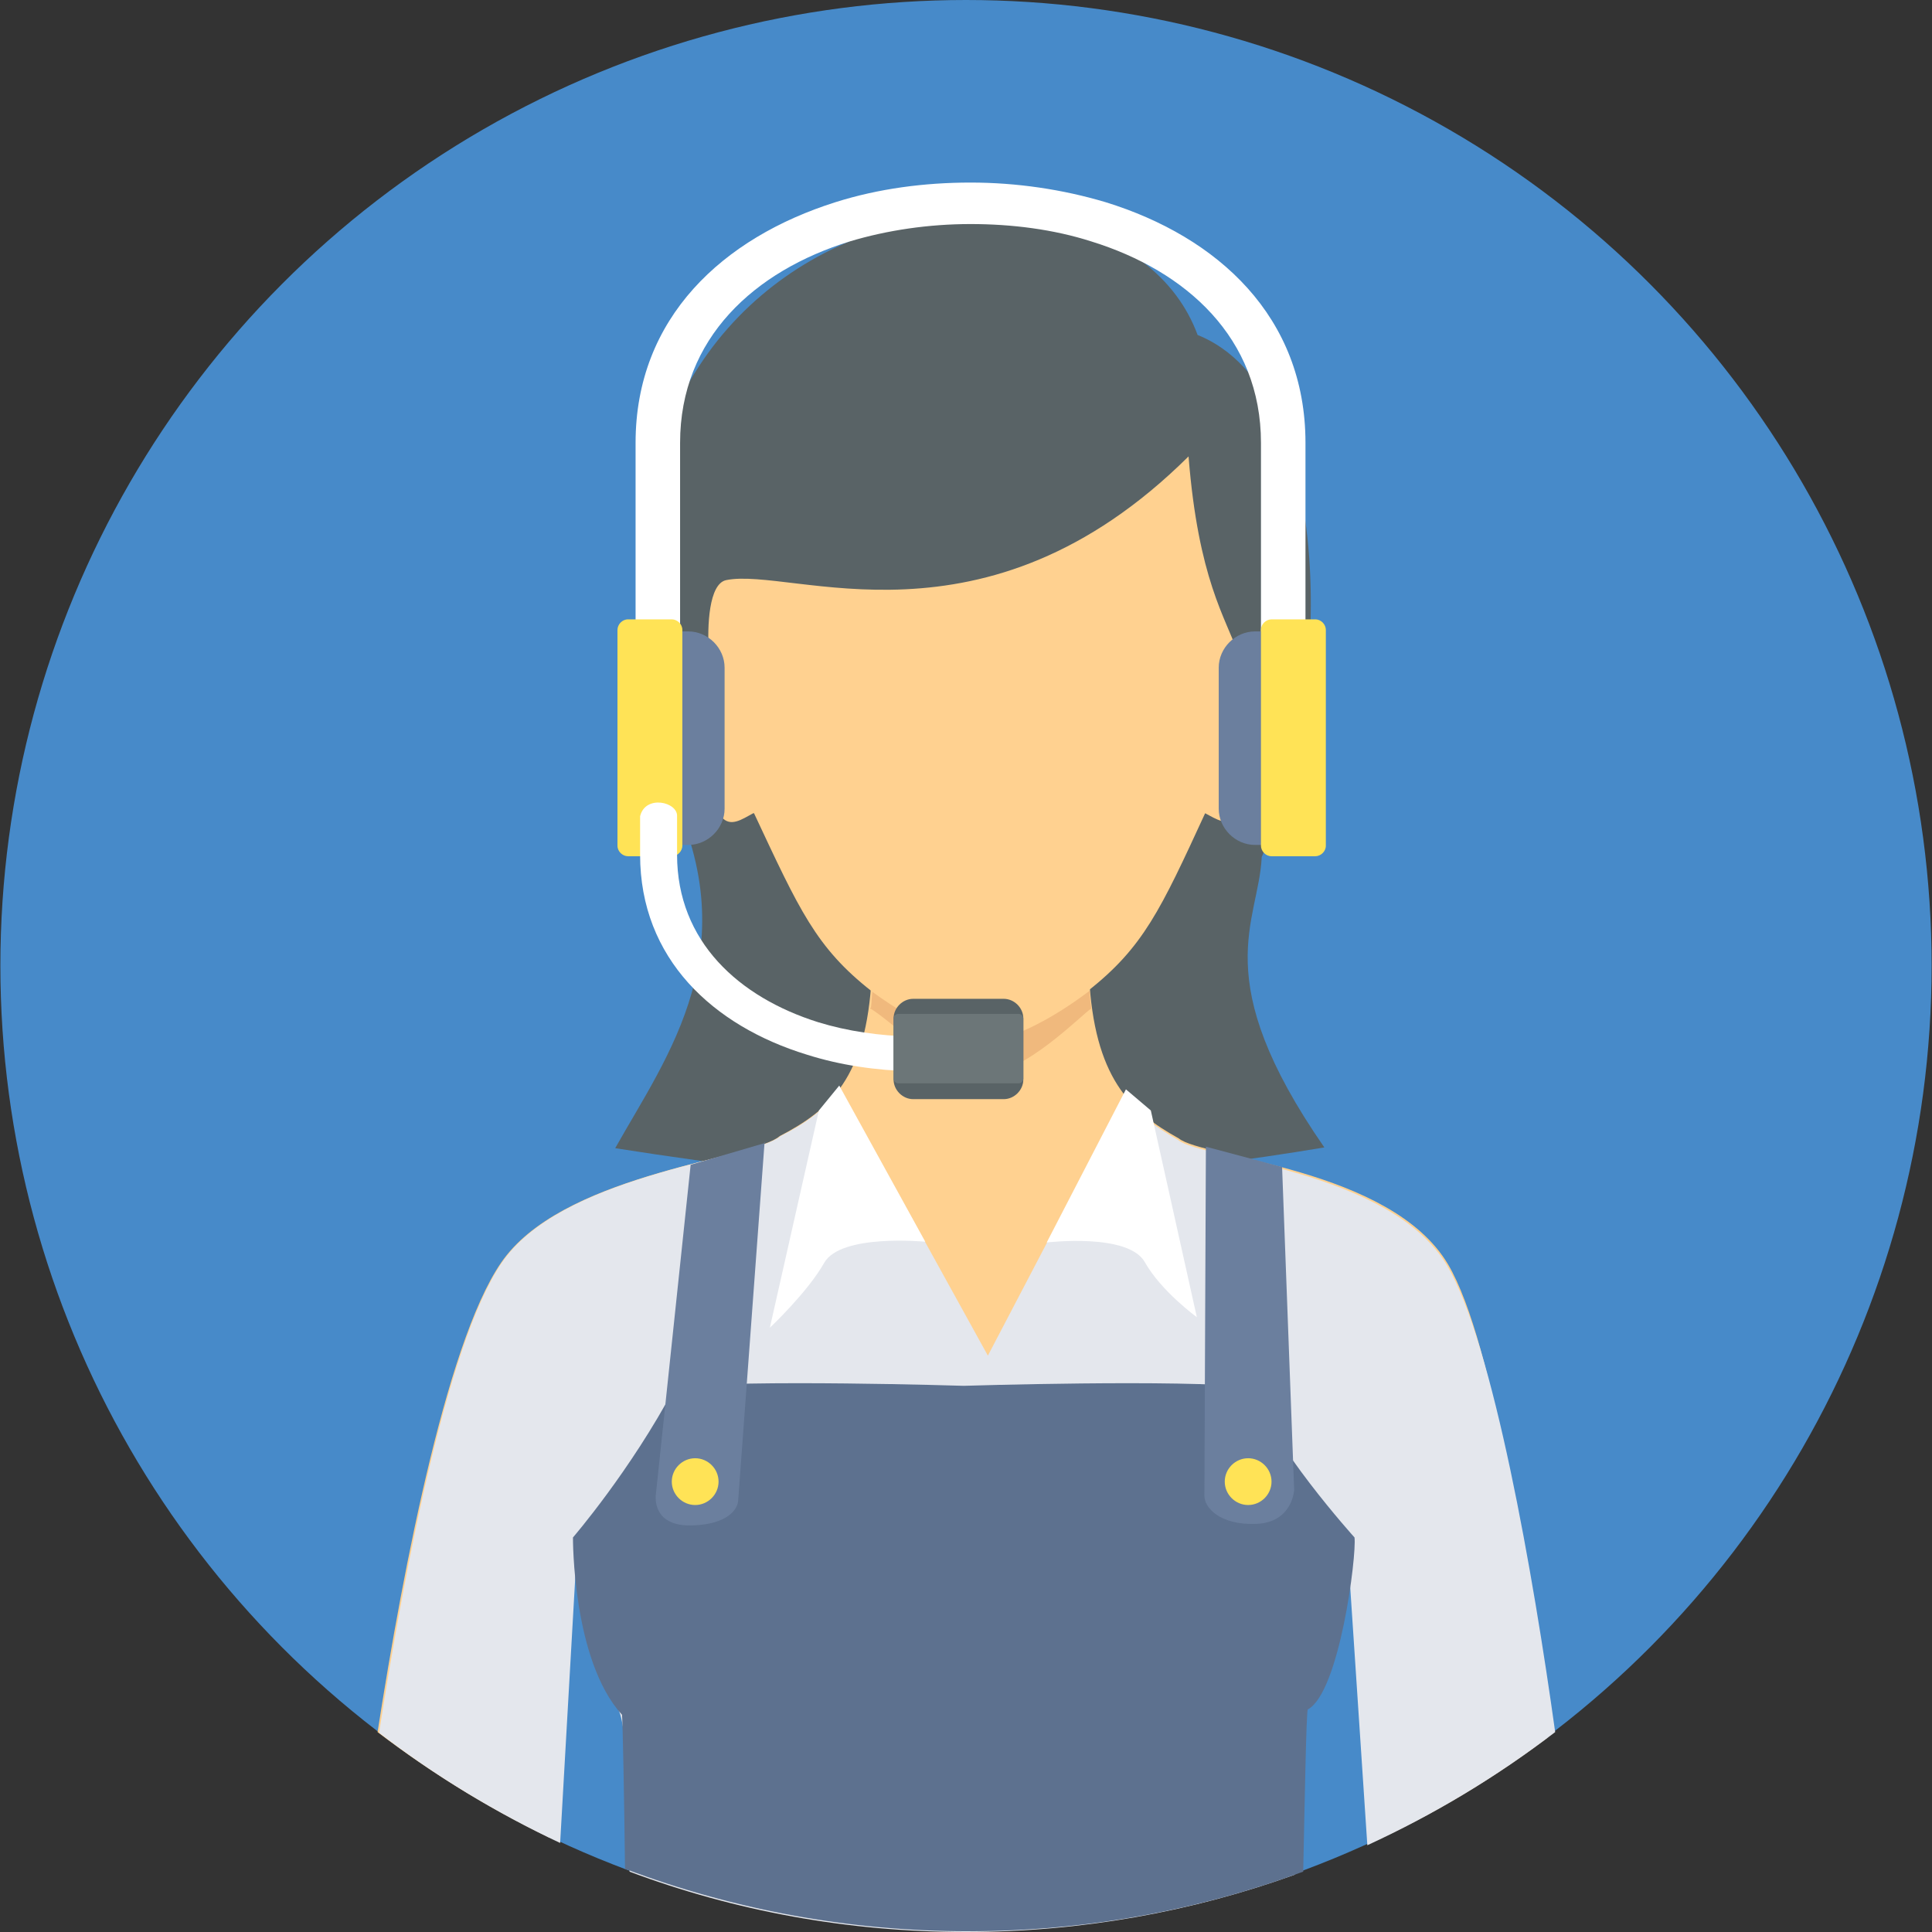 <!DOCTYPE svg PUBLIC "-//W3C//DTD SVG 1.1//EN" "http://www.w3.org/Graphics/SVG/1.1/DTD/svg11.dtd">
<!-- Uploaded to: SVG Repo, www.svgrepo.com, Transformed by: SVG Repo Mixer Tools -->
<svg height="116px" width="116px" version="1.1" id="Layer_1" xmlns="http://www.w3.org/2000/svg" xmlns:xlink="http://www.w3.org/1999/xlink" viewBox="0 0 512.2 512.2" xml:space="preserve" fill="#000000">
<rect x="0" y="0" width="512.2" height="512.2" fill="#333333" stroke="none"/>
<g id="SVGRepo_bgCarrier" stroke-width="0"/>
<g id="SVGRepo_tracerCarrier" stroke-linecap="round" stroke-linejoin="round"/>
<g id="SVGRepo_iconCarrier"> <circle style="fill:#478ac9;" cx="256.1" cy="256" r="256"/> <path style="fill:#596366;" d="M163.1,304.4c13.8-24.6,35.8-53.2,13.6-96.6C132.5,49,294.7,26.6,317.5,88.8 c37,14.8,36.2,95.8,17,138.4c-0.8,17.4-14.6,32,16.6,77C268.5,318,220.5,313.4,163.1,304.4z"/> <path style="fill:#FFD190;" d="M231.1,258.8c-1.4,27-11,35.4-24.4,42.4c-6.8,6-54.8,9.6-72.4,31.6c-15.2,19-27.4,82.8-34.2,126.4 c14.2,10.8,29.4,20.2,45.6,28l7.4-79.6c0,0,5.4,39.4,10.4,44.8c2.8,3.2,3.6,21,3.8,38.4l21.2,12.2c21.6,6,44.2,9,67.8,9 c22.2,0,43.6-2.8,64-8l22.8-13.2c0.2-17.2-0.2-34,3.8-38.4c4-4.4,10.4-44.8,10.4-44.8l6.2,81c16.6-7.6,32.2-17,46.6-27.8 c-5-42-13.8-104.6-26.2-125.6c-15.2-25.6-65.2-28.2-71.4-33.4c-13-7.2-22.4-16.2-23.8-43.2c0,0-19.4,15-31.4,12.8 c-12-2.4-25.8-12.8-25.8-12.8L231.1,258.8z"/> <path style="fill:#E4E7ED;" d="M222.9,288.4c-4.2,5.8-9.6,9.6-16,12.8c-6.8,6-54.8,9.6-72.4,31.6c-15.2,19-27.2,83-34,126.6 c14.8,11.4,31,21.2,48,29.2l4.6-80.8c0,0,6.6,40.8,10.4,44.8c2.8,3,3.2,24.8,3.4,43.6c27.8,10.4,57.8,16,89.2,16 c30.6,0,60-5.4,87.2-15.2c0.2-18.8,0.6-41.4,3.4-44.4c3.8-4,10.4-44.8,10.4-44.8l5.4,81.4c17.8-8.2,34.4-18.2,49.8-30 c-5.8-41.6-16.4-102.8-28.6-123.6c-15.2-25.6-65.2-28.2-71.4-33.4c-5.6-3.2-10.4-6.6-14.4-11.6l-36,68.8l-39.2-71H222.9z"/> <path style="fill:#F0B97D;" d="M230.5,267.2c7,4.2,18.8,17.4,30,17.6c11,0.2,26.6-16.2,28.8-17.4c-0.2-1.6-0.4-3.2-0.4-4.8l-0.2,0.2 l0,0l0,0c-0.6,0.4-19.6,15.4-31.4,13c-11.8-2.2-25-12.4-25.8-13l-0.2-0.2c-0.2,1.6-0.2,3.2-0.4,4.6H230.5z"/> <path style="fill:#FFD190;" d="M199.9,215.6c12,25.6,16.4,35.6,31.2,47.2c0,0,13.8,10.6,25.8,13c12,2.4,31.4-13,31.4-13 c14.8-11.6,19.4-21.6,31.2-47.2c3,1.6,6,3.6,8.4,1c2.4-2.8,13.8-38.2,11.6-43c-2-4.8-6.2-1.4-7,0.4c-0.6,0.8-1.2,4.4-2,4.4 c-0.8,0-1-1.6-2.2-5c-3.4-9.8-10.6-19.8-13.2-52.4c-54.2,53.8-105,29.2-122.6,32.8c-4.6,1-5,12.2-4.6,18.8c0,0.8,1.2,3.8,0.8,4 c-0.6,0-2.4-3-2.8-3.2c-17.6-11.4,5,42.6,5.4,43.2c2.4,2.8,5.4,0.6,8.4-1H199.9z"/> <path style="fill:#5d718f;" d="M165.7,495.6c-0.2-18.2-0.6-39.2-0.8-41c-13.2-14.4-13-47-13-47s15.2-17.6,27-39.8 c18.8-2.2,76.6-0.4,76.6-0.4s57.6-1.8,76.6,0.4c4.4,14.8,27,39.8,27,39.8c0.6,4.8-4,41.2-12.4,45.6c-0.4,1.4-0.8,24-1.2,43 c-27.6,10.2-57.6,15.8-88.8,15.8c-31.8,0-62.4-5.8-90.6-16.4H165.7z"/> <g> <path style="fill:#6b7f9e;" d="M202.7,302.8l-7,95c-0.2,3-4,6.8-13.6,6.6c-9.6-0.4-8.2-8.4-8.2-8.4l9.2-87.2l19.8-5.8L202.7,302.8z "/> <path style="fill:#6b7f9e;" d="M319.7,304.2l-0.4,92.4c0,3,4,7.8,13.8,7.4c9.6-0.4,10-9,10-9l-3.2-85.6l-20.2-5.4V304.2z"/> </g> <g> <path style="fill:#FFE356;" d="M184.3,386.6c3.4,0,6.2,2.8,6.2,6.2c0,3.4-2.8,6.2-6.2,6.2s-6.2-2.8-6.2-6.2 C178.1,389.4,180.9,386.6,184.3,386.6z"/> <path style="fill:#FFE356;" d="M330.9,386.6c3.4,0,6.2,2.8,6.2,6.2c0,3.4-2.8,6.2-6.2,6.2c-3.4,0-6.2-2.8-6.2-6.2 C324.7,389.4,327.5,386.6,330.9,386.6z"/> </g> <g> <path style="fill:#FFFFFF;" d="M222.5,287.8l22.8,41.4c0,0-22.4-2.2-26.8,5.6c-4.4,7.8-14.4,17.2-14.4,17.2l13-57.6L222.5,287.8z"/> <path style="fill:#FFFFFF;" d="M298.5,288.8l-21,40.6c0,0,21.6-2.6,26,5.2s13.8,14.6,13.8,14.6l-12.2-54.8L298.5,288.8z"/> <path style="fill:#FFFFFF;" d="M346.1,117.4v63.8h-11.8v-63.8c0-27.8-19.8-45.6-45-53.4c-10-3.2-21-4.6-32-4.6c-11,0-22,1.6-32,4.6 c-25.2,7.8-45,25.6-45,53.4v63.8h-11.8v-63.8c0-33.2,23.2-54.4,53-63.8c11.4-3.6,23.6-5.2,35.8-5.2c12.2,0,24.4,1.8,35.8,5.2 C322.9,62.8,346.1,84,346.1,117.4z"/> </g> <path style="fill:#6b7f9e;" d="M182.5,167.4h-5.6c-5.2,0-9.6,4.4-9.6,9.6v37.4c0,5.2,4.4,9.6,9.6,9.6h5.6c5.2,0,9.6-4.4,9.6-9.6V177 C192.1,171.8,187.7,167.4,182.5,167.4z"/> <path style="fill:#FFE356;" d="M178.1,164.2h-11.6c-1.6,0-2.8,1.4-2.8,2.8v57.2c0,1.6,1.4,2.8,2.8,2.8h11.6c1.6,0,2.8-1.4,2.8-2.8 V167C180.9,165.4,179.5,164.2,178.1,164.2z"/> <path style="fill:#6b7f9e;" d="M332.7,167.4h5.6c5.2,0,9.6,4.4,9.6,9.6v37.4c0,5.2-4.4,9.6-9.6,9.6h-5.6c-5.2,0-9.6-4.4-9.6-9.6V177 C323.1,171.8,327.5,167.4,332.7,167.4z"/> <path style="fill:#FFE356;" d="M337.1,164.2h11.6c1.6,0,2.8,1.4,2.8,2.8v57.2c0,1.6-1.4,2.8-2.8,2.8h-11.6c-1.6,0-2.8-1.4-2.8-2.8 V167C334.3,165.4,335.7,164.2,337.1,164.2z"/> <path style="fill:#FFFFFF;" d="M241.7,274.8c-8.6-0.2-17-1.4-24.8-3.8c-21-6.6-37.4-21.4-37.4-44.4v-10.2c0.2-3.8-8.4-5.8-9.8,0 v10.2c0,27.6,19.4,45.4,44.2,53c8.8,2.8,18.4,4.2,28,4.4v-9L241.7,274.8z"/> <path style="fill:#596366;" d="M242.1,264.8h24c2.8,0,5.2,2.4,5.2,5.2v16.2c0,2.8-2.4,5.2-5.2,5.2h-24c-2.8,0-5.2-2.4-5.2-5.2V270 C236.9,267.2,239.3,264.8,242.1,264.8z"/> <path style="fill:#6C7678;" d="M238.1,268.8h32c0.6,0,1.2,0.6,1.2,1.2v16c0,0.6-0.6,1.2-1.2,1.2h-32c-0.6,0-1.2-0.6-1.2-1.2v-16 C236.9,269.4,237.5,268.8,238.1,268.8z"/> </g>
</svg>